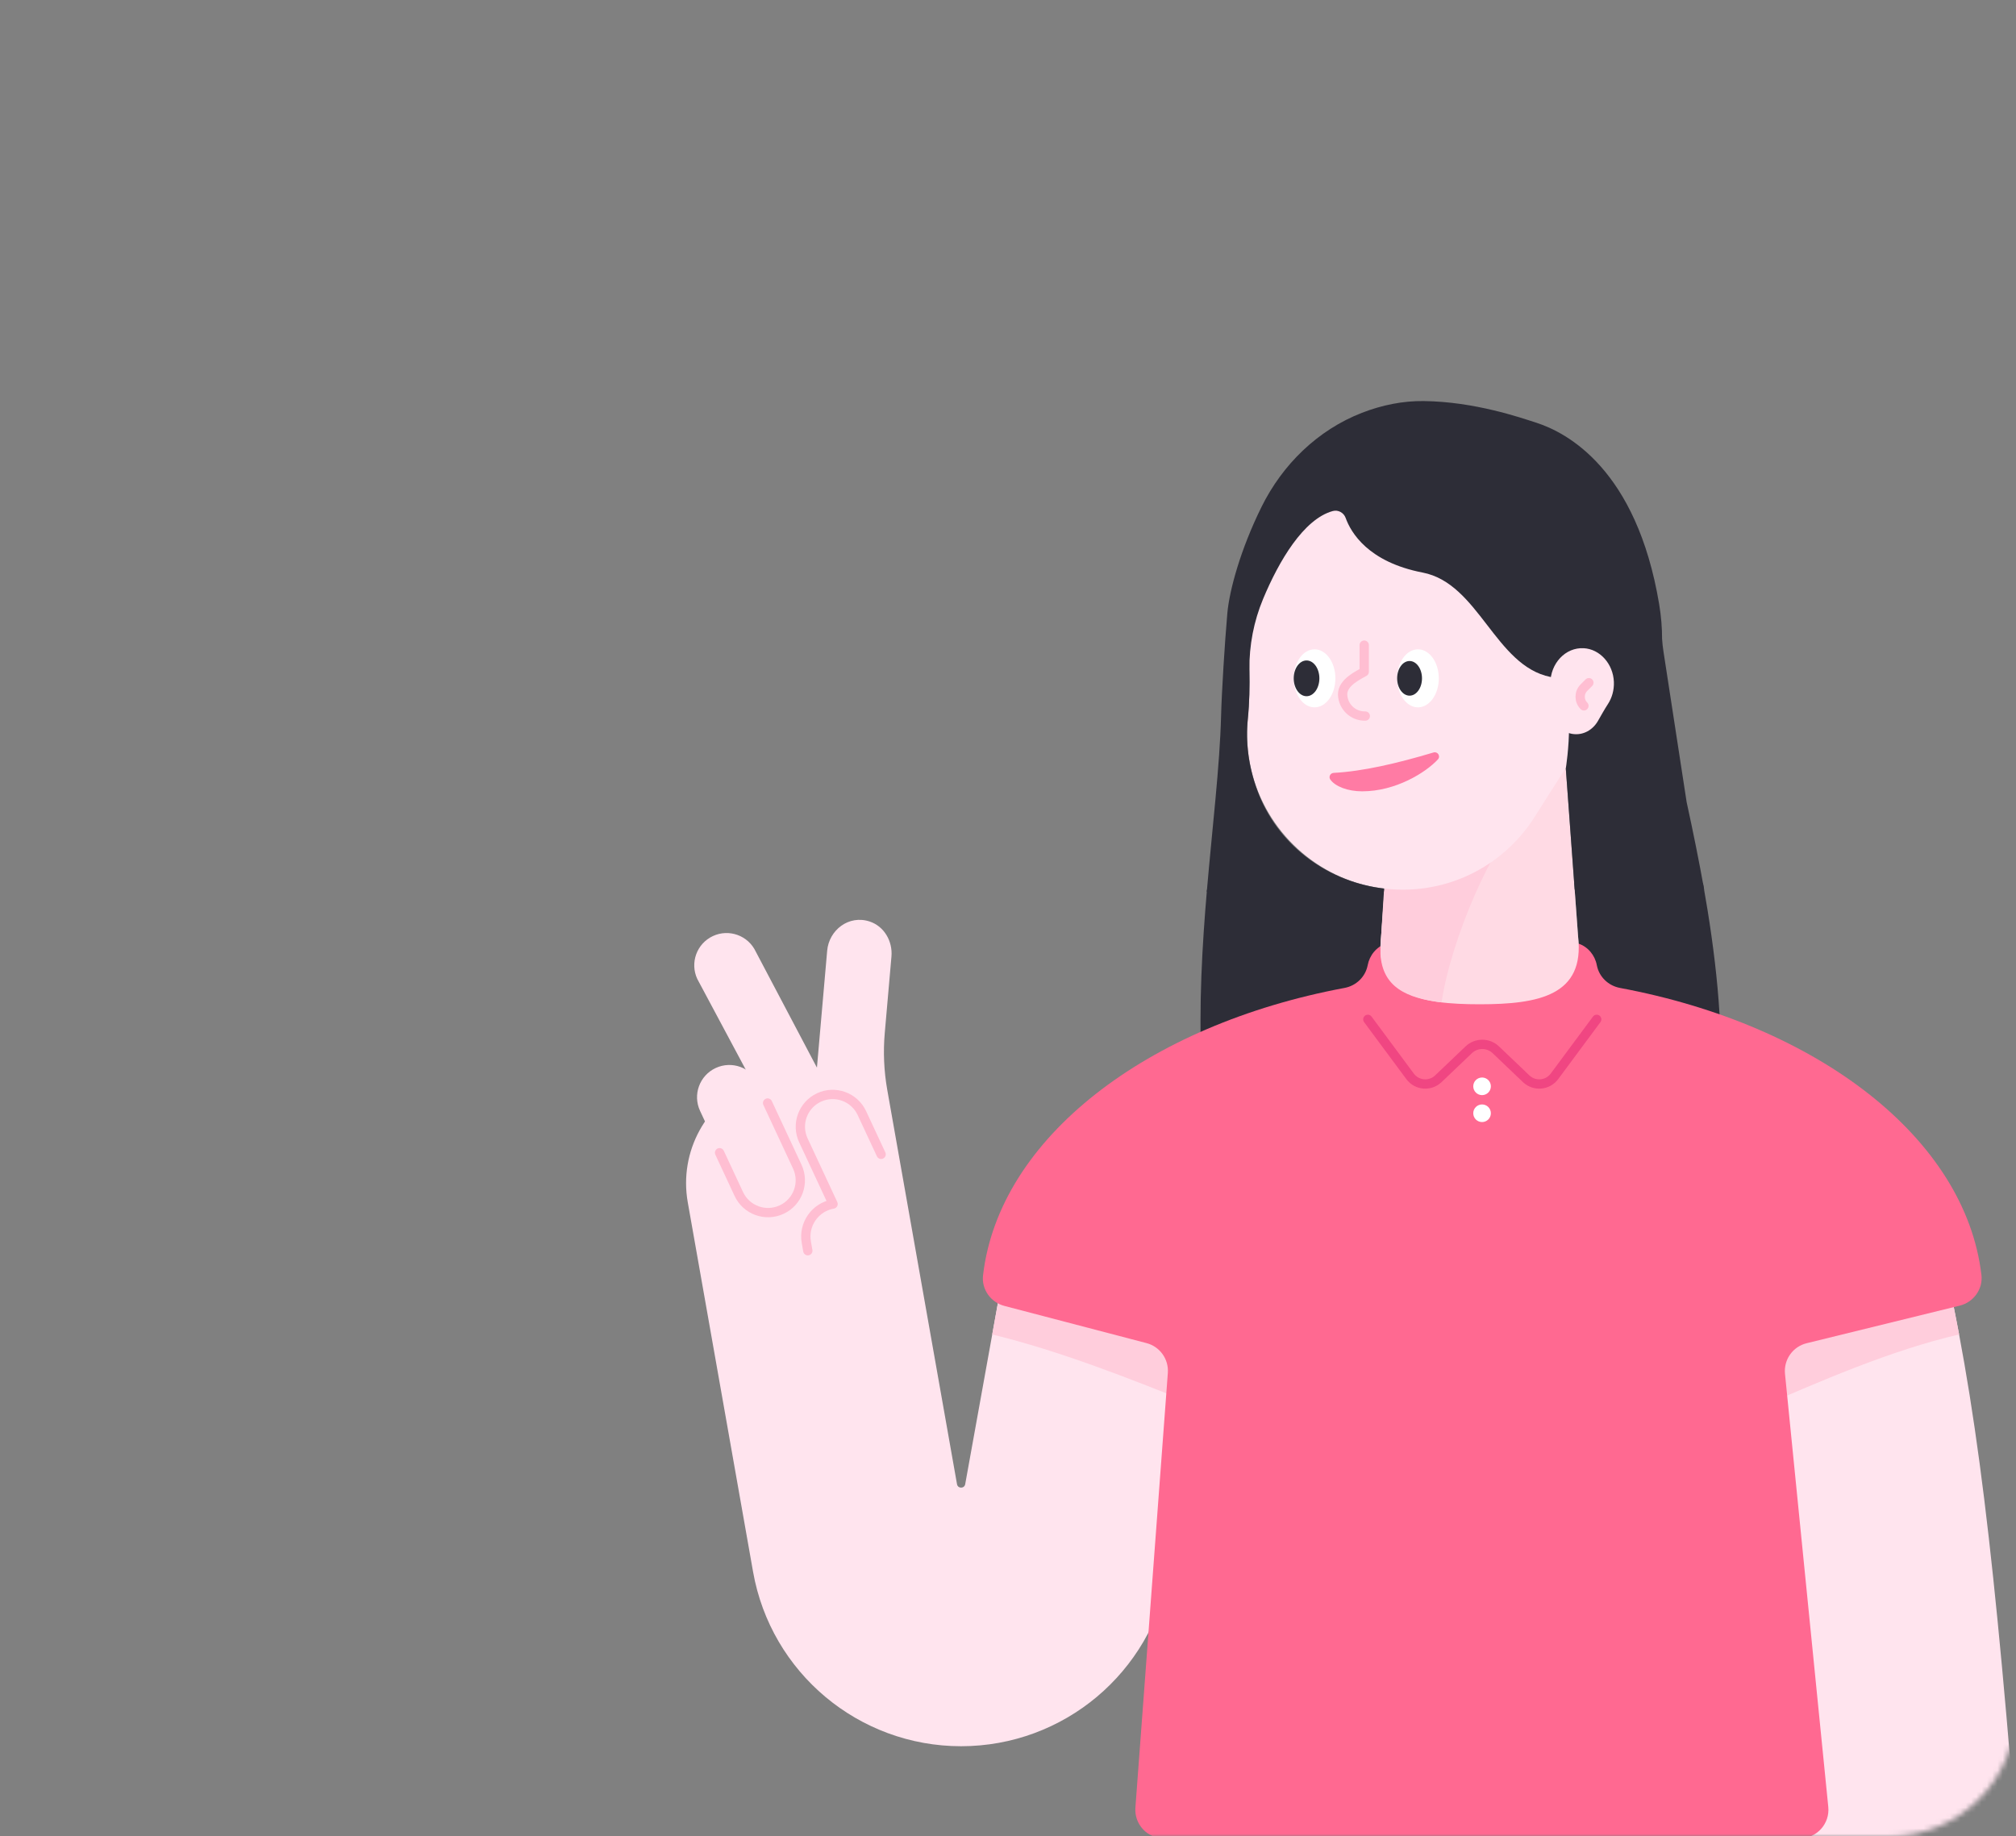 <svg width="382" height="348" viewBox="0 0 382 348" fill="none" xmlns="http://www.w3.org/2000/svg">
<rect x="0" y="0" width="382" height="348" fill="#808080" stroke="none"/>
<mask id="mask0" mask-type="alpha" maskUnits="userSpaceOnUse" x="0" y="0" width="382" height="348">
<path d="M382 324C382 337.255 371.255 348 358 348L24 348C10.745 348 2.95782e-05 337.255 2.84194e-05 324L2.19259e-06 24C1.03382e-06 10.745 10.745 1.93855e-06 24 7.79773e-07L358 -2.84194e-05C371.255 -2.95782e-05 382 10.745 382 24L382 324Z" fill="#F04682"/>
</mask>
<g mask="url(#mask0)">
<path d="M366.205 229.833L324.107 230.548C331.463 262.976 325.716 297.971 330.192 348.374H382.059C381.99 347.532 381.937 346.688 381.923 345.842C377.178 287.136 373.707 260.279 366.205 229.833Z" fill="#FFE4EE"/>
<path d="M221.525 297.859L230.209 248.784L190.233 240.577L182.891 281.259C182.734 282.127 181.489 282.124 181.337 281.257L168.118 206.514C167.493 202.964 167.333 199.349 167.648 195.758L168.916 181.256C169.167 178.39 167.55 175.555 164.823 174.64C160.817 173.293 157.076 176.283 156.737 180.15L154.796 202.317L143.208 180.341C141.78 177.282 138.141 175.961 135.082 177.386C132.021 178.815 130.695 182.456 132.126 185.517L142.569 205.059C133.902 208.817 128.609 218.135 130.321 227.844L142.693 297.852C146.072 316.974 162.691 330.913 182.112 330.913C201.527 330.913 218.144 316.979 221.525 297.859Z" fill="#FFE4EE"/>
<path d="M139.99 226.258L132.651 210.516C131.223 207.455 132.548 203.816 135.61 202.39C138.671 200.962 142.31 202.288 143.736 205.349L151.077 221.091C152.505 224.152 151.18 227.791 148.118 229.217C145.057 230.642 141.418 229.319 139.99 226.258Z" fill="#FFE4EE"/>
<path d="M145.449 209.026L151.074 221.091C152.502 224.153 151.176 227.791 148.115 229.217C145.053 230.645 141.415 229.32 139.989 226.258L136.346 218.442" stroke="#FFBED2" stroke-width="1.762" stroke-miterlimit="10" stroke-linecap="round" stroke-linejoin="round"/>
<path d="M166.957 218.748L163.314 210.932C161.886 207.871 158.247 206.547 155.188 207.973C152.127 209.401 150.803 213.04 152.229 216.099L157.854 228.164C154.456 228.762 152.186 232.005 152.785 235.403L153.068 237.017" stroke="#FFBED2" stroke-width="1.762" stroke-miterlimit="10" stroke-linecap="round" stroke-linejoin="round"/>
<path d="M227.079 266.479L230.21 248.787L190.233 240.577L188.011 252.883C200.806 256.011 213.865 261.133 227.079 266.479Z" fill="#FFCDDC"/>
<path d="M233.704 237.809H316.966C328.392 219.165 327.538 194.471 322.688 167.36H298.282L299.028 177.534C300.325 188.696 291.601 190.386 280.366 190.386C277.321 190.386 274.462 190.26 271.935 189.857C271.93 189.857 271.928 189.854 271.923 189.854C271.15 189.73 270.409 189.58 269.703 189.399C269.674 189.392 269.646 189.385 269.617 189.378C269.288 189.292 268.966 189.201 268.654 189.101C268.637 189.096 268.618 189.089 268.599 189.084C267.948 188.874 267.335 188.634 266.761 188.357C266.718 188.336 266.675 188.317 266.632 188.295C266.377 188.169 266.126 188.035 265.888 187.892C265.864 187.878 265.843 187.866 265.819 187.852C265.554 187.692 265.299 187.523 265.056 187.344C265.039 187.332 265.025 187.317 265.008 187.306C264.793 187.146 264.591 186.977 264.393 186.8C264.348 186.76 264.305 186.719 264.259 186.678C264.073 186.502 263.892 186.318 263.721 186.125C263.704 186.104 263.682 186.085 263.666 186.063C263.477 185.844 263.301 185.615 263.136 185.377C263.11 185.338 263.084 185.296 263.058 185.257C262.927 185.057 262.803 184.85 262.688 184.633C262.655 184.571 262.621 184.509 262.588 184.444C262.469 184.204 262.354 183.956 262.254 183.693C262.247 183.672 262.237 183.65 262.228 183.629C262.121 183.343 262.028 183.045 261.947 182.735C261.93 182.666 261.913 182.596 261.896 182.525C261.837 182.277 261.784 182.019 261.742 181.755C261.727 181.671 261.713 181.585 261.701 181.497C261.653 181.161 261.615 180.818 261.594 180.458C261.548 179.628 261.577 178.724 261.68 177.751C261.687 177.68 261.691 177.611 261.699 177.539L262.352 168.593H228.701C226.894 189.64 226.067 213.789 233.704 237.809Z" fill="#2D2D37"/>
<path d="M368.51 239.662L327.911 247.953C329.232 254.254 330.522 260.721 331.767 267.442C345.138 261.615 358.345 255.861 371.221 252.883C370.379 248.398 369.48 244.028 368.51 239.662Z" fill="#FFCDDC"/>
<path d="M217.25 254.522C219.782 255.185 221.48 257.562 221.287 260.173L215.14 342.55C214.906 345.695 217.393 348.377 220.547 348.377H341.034C344.243 348.377 346.749 345.607 346.43 342.414L338.228 260.349C337.958 257.662 339.708 255.187 342.331 254.543L371.33 247.423C373.953 246.78 375.765 244.298 375.45 241.615C372.403 215.659 344.386 194.204 306.966 187.216C304.749 186.801 302.992 185.113 302.57 182.898C302.212 181.016 300.903 179.421 299.088 178.811C286.928 174.719 274.775 174.722 262.636 178.811C260.822 179.421 259.515 181.019 259.157 182.898C258.735 185.113 256.978 186.803 254.761 187.216C217.309 194.212 189.279 215.697 186.27 241.684C185.962 244.336 187.729 246.799 190.311 247.473L217.25 254.522Z" fill="#FF6991"/>
<path d="M302.551 193.168L294.545 203.969C293.262 205.7 290.751 205.917 289.189 204.429L283.429 198.936C281.993 197.567 279.735 197.567 278.302 198.936L272.542 204.429C270.982 205.917 268.472 205.703 267.186 203.969L259.18 193.168" stroke="#F04682" stroke-width="1.762" stroke-miterlimit="10" stroke-linecap="round" stroke-linejoin="round"/>
<path d="M280.828 207.529C281.749 207.529 282.497 206.781 282.497 205.859C282.497 204.938 281.749 204.19 280.828 204.19C279.906 204.19 279.159 204.938 279.159 205.859C279.159 206.781 279.906 207.529 280.828 207.529Z" fill="white"/>
<path d="M280.828 212.632C281.749 212.632 282.497 211.885 282.497 210.963C282.497 210.041 281.749 209.294 280.828 209.294C279.906 209.294 279.159 210.041 279.159 210.963C279.159 211.885 279.906 212.632 280.828 212.632Z" fill="white"/>
<path d="M296.179 138.541H264.548L261.698 177.463C260.401 188.624 269.126 190.312 280.361 190.312C291.598 190.312 300.32 188.624 299.023 177.463L296.179 138.541Z" fill="#FFDAE4"/>
<path d="M288.904 154.546C282.929 159.288 274.913 178.125 273.151 189.958C266.601 189.16 261.932 187.131 261.572 180.755C261.589 179.553 261.618 178.573 261.658 178.051C261.665 177.979 261.67 177.91 261.677 177.839L263.074 155.483L288.904 154.546Z" fill="#FFCDDC"/>
<path d="M236.297 116.361C236.297 95.696 253.548 79.062 274.432 80.071C292.957 80.965 308.126 96.225 308.929 114.754C309.299 123.266 306.724 131.149 302.151 137.503C298.097 143.13 294.463 149.032 290.744 154.885C284.795 164.249 273.722 170.033 261.466 168.283C249.621 166.59 239.831 157.568 237.098 145.918C236.311 142.565 236.128 139.296 236.442 136.175C237.034 130.283 236.707 124.356 236.359 118.445C236.318 117.753 236.297 117.06 236.297 116.361Z" fill="#FFE4EE"/>
<path d="M262.269 168.382C261.971 168.349 261.771 168.322 261.473 168.28C250.97 166.777 241.928 159.779 238.257 149.825C236.525 145.127 236.01 140.545 236.444 136.243C236.757 133.129 236.809 130.006 236.74 126.88C236.7 122.292 237.567 117.748 239.332 113.511C242.343 106.277 247.021 98.363 252.532 96.846C253.559 96.563 254.618 97.147 254.98 98.151C255.972 100.909 259.225 106.501 269.575 108.504C280.236 110.566 283.278 126.16 293.784 128.284C299.296 129.543 296.695 145.619 296.695 145.619L298.376 168.587H322.911C321.945 163.194 320.829 157.669 319.59 151.994L315.195 123.42C315.076 122.65 314.993 121.877 314.94 121.1H314.938C314.942 119.009 314.771 116.801 314.382 114.472C310.102 88.911 296.929 81.978 291.073 80.094C288.135 79.154 279.423 76.11 269.759 76.002C265.906 75.952 261.907 76.734 258.061 78.232C249.699 81.484 243.021 88.003 239.046 96.045C235.028 104.171 232.937 111.918 232.56 116.236C232.06 121.93 231.49 131.198 231.378 135.623C231.134 145.132 229.718 156.739 228.667 168.99L262.234 168.93L262.269 168.382Z" fill="#2D2D37"/>
<path d="M293.766 129.521C293.766 125.715 296.625 122.651 300.087 122.837C303.158 123.002 305.674 125.81 305.805 129.222C305.867 130.789 305.44 132.241 304.682 133.412C304.01 134.449 303.406 135.534 302.791 136.612C301.804 138.336 299.971 139.401 297.939 139.079C295.974 138.767 294.353 137.105 293.9 134.962C293.769 134.344 293.74 133.743 293.79 133.169C293.888 132.084 293.833 130.992 293.776 129.904C293.771 129.776 293.766 129.649 293.766 129.521Z" fill="#FFE4EE"/>
<path d="M249.086 134.045C251.267 134.045 253.035 131.583 253.035 128.547C253.035 125.51 251.267 123.048 249.086 123.048C246.906 123.048 245.138 125.51 245.138 128.547C245.138 131.583 246.906 134.045 249.086 134.045Z" fill="white"/>
<path d="M268.681 134.045C270.862 134.045 272.63 131.583 272.63 128.547C272.63 125.51 270.862 123.048 268.681 123.048C266.501 123.048 264.733 125.51 264.733 128.547C264.733 131.583 266.501 134.045 268.681 134.045Z" fill="white"/>
<path d="M247.57 131.934C248.913 131.934 250.002 130.417 250.002 128.546C250.002 126.675 248.913 125.158 247.57 125.158C246.227 125.158 245.138 126.675 245.138 128.546C245.138 130.417 246.227 131.934 247.57 131.934Z" fill="#2D2D37"/>
<path d="M267.09 131.829C268.392 131.829 269.446 130.359 269.446 128.546C269.446 126.733 268.392 125.263 267.09 125.263C265.789 125.263 264.735 126.733 264.735 128.546C264.735 130.359 265.789 131.829 267.09 131.829Z" fill="#2D2D37"/>
<path d="M271.631 142.595C264.697 144.667 258.211 146.176 252.706 146.464C252.074 146.498 251.709 147.203 252.072 147.721C252.992 149.028 255.35 149.957 258.116 149.957C264.447 149.957 270.133 146.424 272.463 143.906C273.021 143.305 272.415 142.361 271.631 142.595Z" fill="#FF7BA4"/>
<path d="M301.069 129.369L300.13 130.309C299.176 131.262 299.176 132.807 300.13 133.759" stroke="#FFBED2" stroke-width="1.762" stroke-miterlimit="10" stroke-linecap="round" stroke-linejoin="round"/>
<path d="M258.701 135.692C256.386 135.749 254.464 133.918 254.407 131.603C254.35 129.287 257.592 127.85 258.496 127.308V122.253" stroke="#FFBED2" stroke-width="1.762" stroke-miterlimit="10" stroke-linecap="round" stroke-linejoin="round"/>
</g>
</svg>
